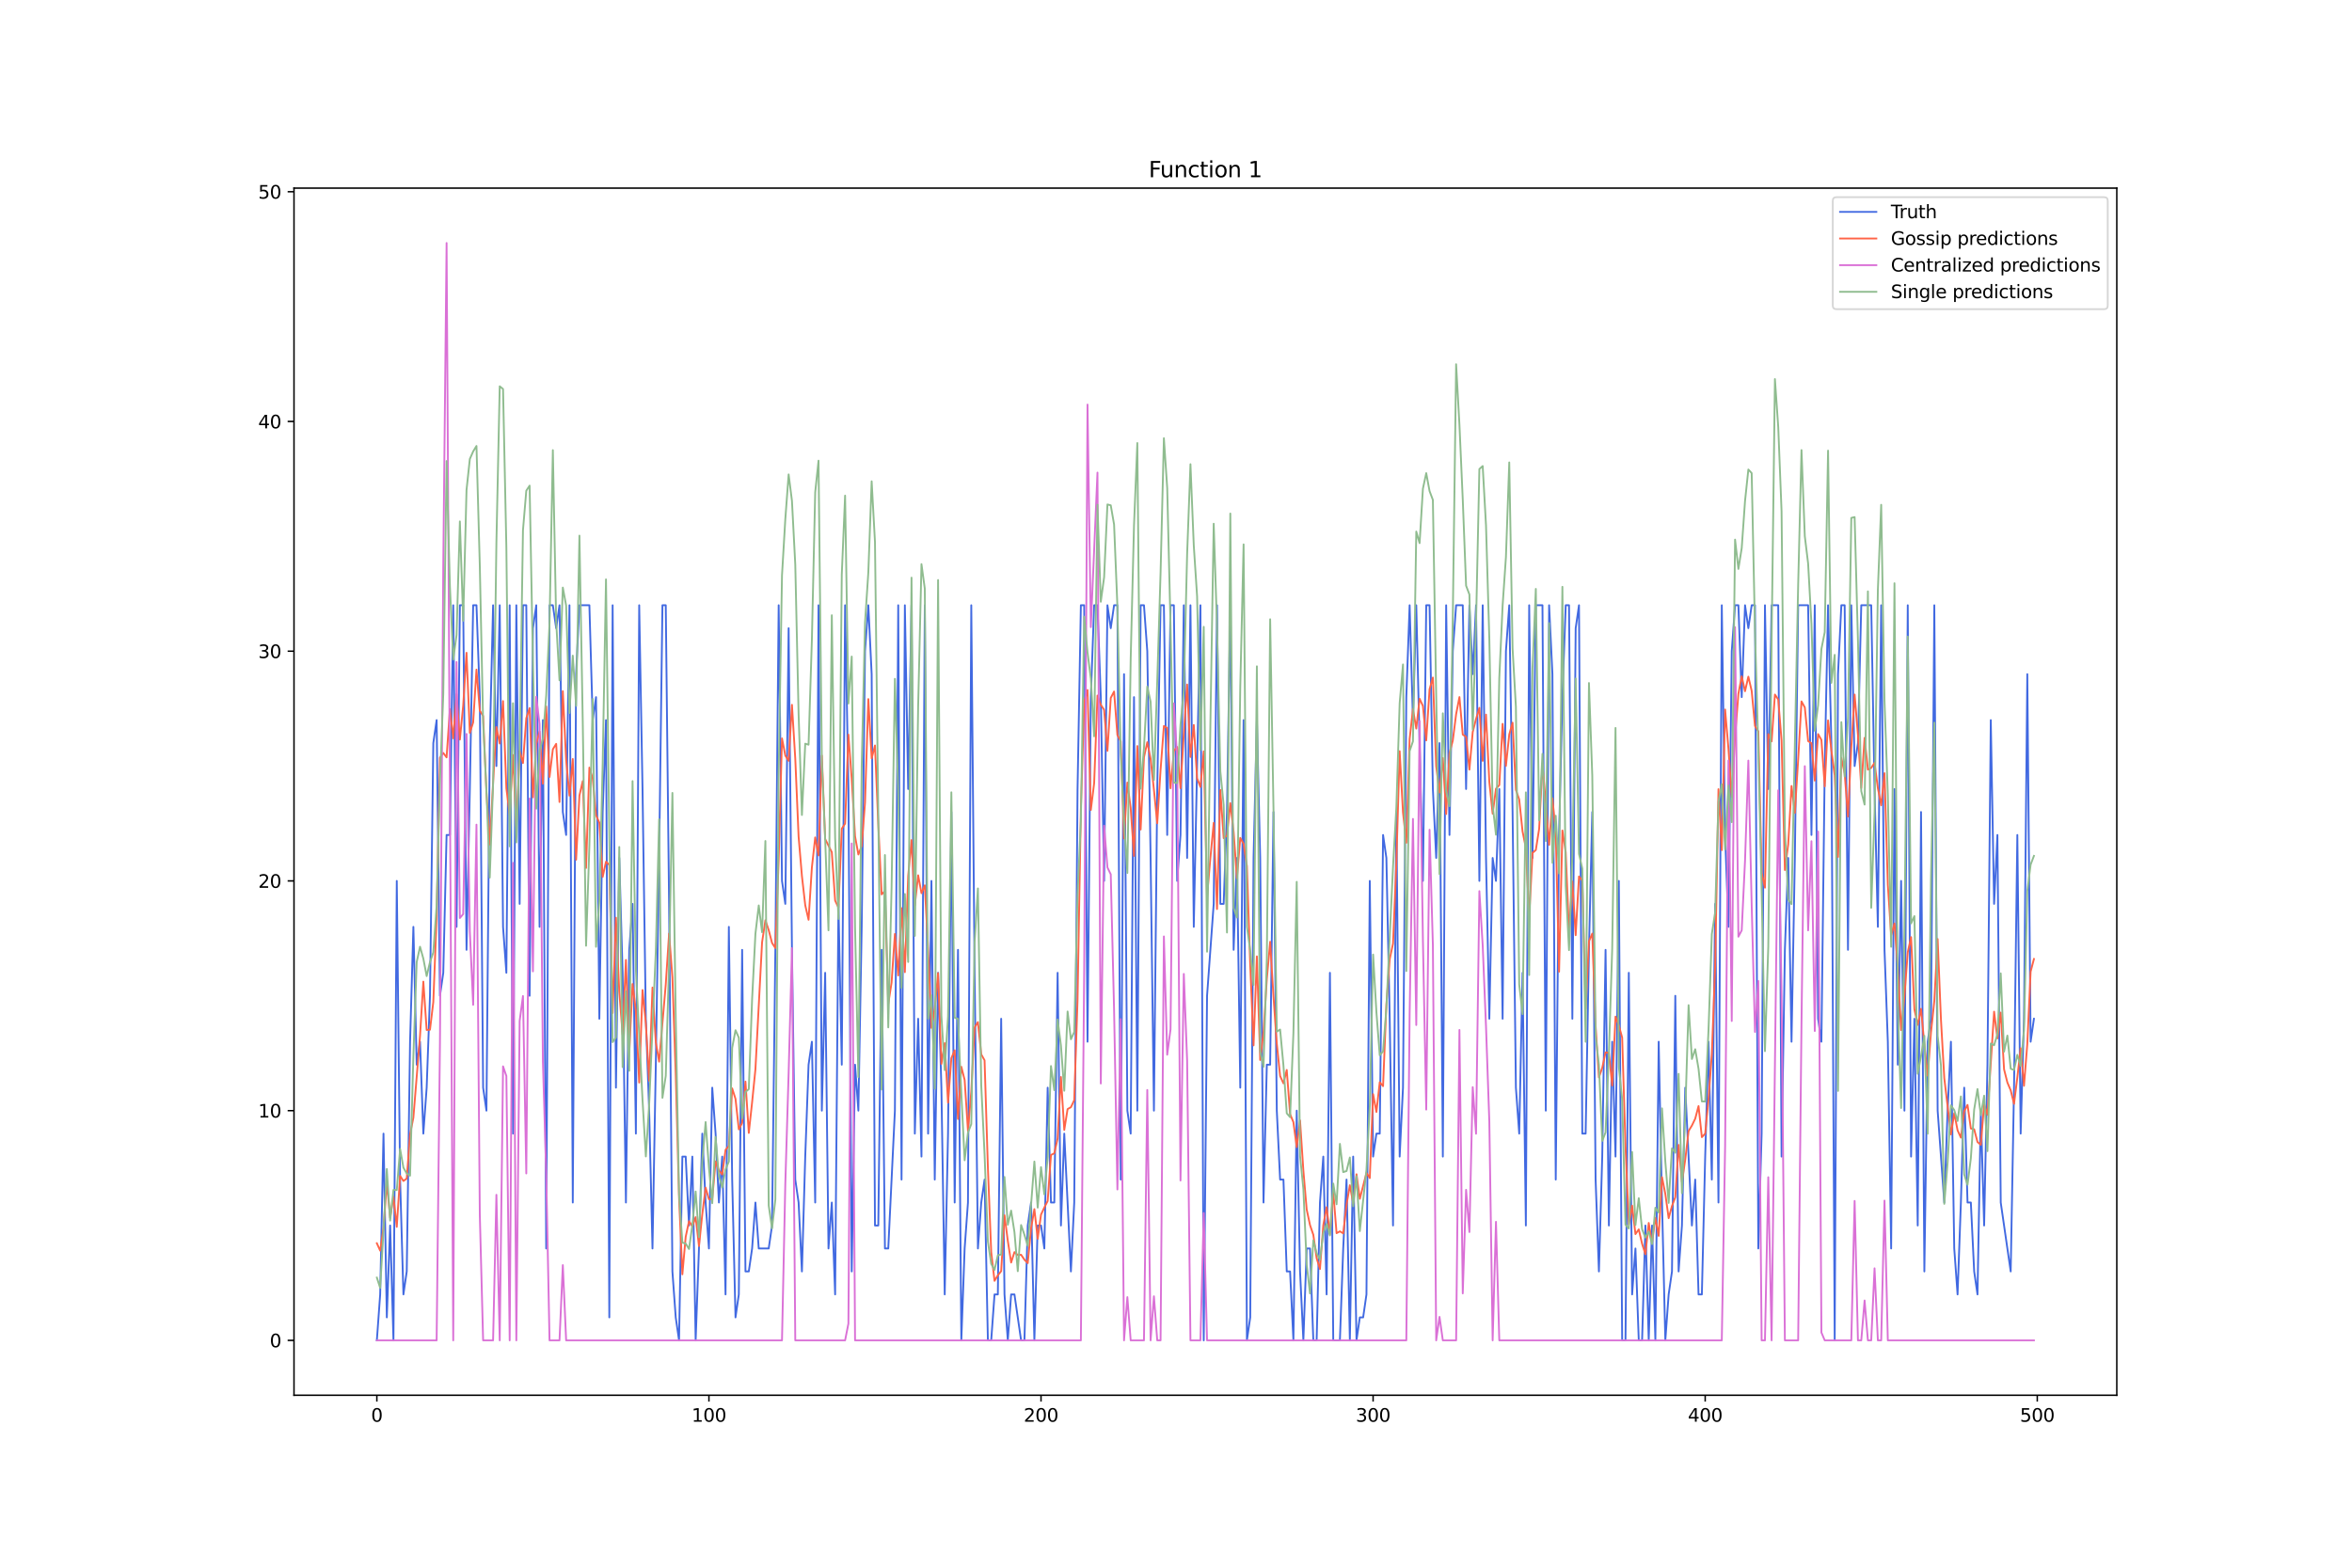<?xml version="1.0" encoding="utf-8" standalone="no"?>
<!DOCTYPE svg PUBLIC "-//W3C//DTD SVG 1.1//EN"
  "http://www.w3.org/Graphics/SVG/1.1/DTD/svg11.dtd">
<svg xmlns:xlink="http://www.w3.org/1999/xlink" width="1296pt" height="864pt" viewBox="0 0 1296 864" xmlns="http://www.w3.org/2000/svg" version="1.1">
 <defs>
  <style type="text/css">*{stroke-linejoin: round; stroke-linecap: butt}</style>
 </defs>
 <g id="figure_1">
  <g id="patch_1">
   <path d="M 0 864 
L 1296 864 
L 1296 0 
L 0 0 
z
" style="fill: #ffffff"/>
  </g>
  <g id="axes_1">
   <g id="patch_2">
    <path d="M 162 768.96 
L 1166.4 768.96 
L 1166.4 103.68 
L 162 103.68 
z
" style="fill: #ffffff"/>
   </g>
   <g id="matplotlib.axis_1">
    <g id="xtick_1">
     <g id="line2d_1">
      <defs>
       <path id="m8d6c81533f" d="M 0 0 
L 0 3.5 
" style="stroke: #000000; stroke-width: 0.8"/>
      </defs>
      <g>
       <use xlink:href="#m8d6c81533f" x="207.655" y="768.96" style="stroke: #000000; stroke-width: 0.8"/>
      </g>
     </g>
     <g id="text_1">
      <!-- 0 -->
      <g transform="translate(204.473 783.558) scale(0.1 -0.1)">
       <defs>
        <path id="DejaVuSans-30" d="M 2034 4250 
Q 1547 4250 1301 3770 
Q 1056 3291 1056 2328 
Q 1056 1369 1301 889 
Q 1547 409 2034 409 
Q 2525 409 2770 889 
Q 3016 1369 3016 2328 
Q 3016 3291 2770 3770 
Q 2525 4250 2034 4250 
z
M 2034 4750 
Q 2819 4750 3233 4129 
Q 3647 3509 3647 2328 
Q 3647 1150 3233 529 
Q 2819 -91 2034 -91 
Q 1250 -91 836 529 
Q 422 1150 422 2328 
Q 422 3509 836 4129 
Q 1250 4750 2034 4750 
z
" transform="scale(0.016)"/>
       </defs>
       <use xlink:href="#DejaVuSans-30"/>
      </g>
     </g>
    </g>
    <g id="xtick_2">
     <g id="line2d_2">
      <g>
       <use xlink:href="#m8d6c81533f" x="390.639" y="768.96" style="stroke: #000000; stroke-width: 0.8"/>
      </g>
     </g>
     <g id="text_2">
      <!-- 100 -->
      <g transform="translate(381.095 783.558) scale(0.1 -0.1)">
       <defs>
        <path id="DejaVuSans-31" d="M 794 531 
L 1825 531 
L 1825 4091 
L 703 3866 
L 703 4441 
L 1819 4666 
L 2450 4666 
L 2450 531 
L 3481 531 
L 3481 0 
L 794 0 
L 794 531 
z
" transform="scale(0.016)"/>
       </defs>
       <use xlink:href="#DejaVuSans-31"/>
       <use xlink:href="#DejaVuSans-30" x="63.623"/>
       <use xlink:href="#DejaVuSans-30" x="127.246"/>
      </g>
     </g>
    </g>
    <g id="xtick_3">
     <g id="line2d_3">
      <g>
       <use xlink:href="#m8d6c81533f" x="573.623" y="768.96" style="stroke: #000000; stroke-width: 0.8"/>
      </g>
     </g>
     <g id="text_3">
      <!-- 200 -->
      <g transform="translate(564.079 783.558) scale(0.1 -0.1)">
       <defs>
        <path id="DejaVuSans-32" d="M 1228 531 
L 3431 531 
L 3431 0 
L 469 0 
L 469 531 
Q 828 903 1448 1529 
Q 2069 2156 2228 2338 
Q 2531 2678 2651 2914 
Q 2772 3150 2772 3378 
Q 2772 3750 2511 3984 
Q 2250 4219 1831 4219 
Q 1534 4219 1204 4116 
Q 875 4013 500 3803 
L 500 4441 
Q 881 4594 1212 4672 
Q 1544 4750 1819 4750 
Q 2544 4750 2975 4387 
Q 3406 4025 3406 3419 
Q 3406 3131 3298 2873 
Q 3191 2616 2906 2266 
Q 2828 2175 2409 1742 
Q 1991 1309 1228 531 
z
" transform="scale(0.016)"/>
       </defs>
       <use xlink:href="#DejaVuSans-32"/>
       <use xlink:href="#DejaVuSans-30" x="63.623"/>
       <use xlink:href="#DejaVuSans-30" x="127.246"/>
      </g>
     </g>
    </g>
    <g id="xtick_4">
     <g id="line2d_4">
      <g>
       <use xlink:href="#m8d6c81533f" x="756.607" y="768.96" style="stroke: #000000; stroke-width: 0.8"/>
      </g>
     </g>
     <g id="text_4">
      <!-- 300 -->
      <g transform="translate(747.063 783.558) scale(0.1 -0.1)">
       <defs>
        <path id="DejaVuSans-33" d="M 2597 2516 
Q 3050 2419 3304 2112 
Q 3559 1806 3559 1356 
Q 3559 666 3084 287 
Q 2609 -91 1734 -91 
Q 1441 -91 1130 -33 
Q 819 25 488 141 
L 488 750 
Q 750 597 1062 519 
Q 1375 441 1716 441 
Q 2309 441 2620 675 
Q 2931 909 2931 1356 
Q 2931 1769 2642 2001 
Q 2353 2234 1838 2234 
L 1294 2234 
L 1294 2753 
L 1863 2753 
Q 2328 2753 2575 2939 
Q 2822 3125 2822 3475 
Q 2822 3834 2567 4026 
Q 2313 4219 1838 4219 
Q 1578 4219 1281 4162 
Q 984 4106 628 3988 
L 628 4550 
Q 988 4650 1302 4700 
Q 1616 4750 1894 4750 
Q 2613 4750 3031 4423 
Q 3450 4097 3450 3541 
Q 3450 3153 3228 2886 
Q 3006 2619 2597 2516 
z
" transform="scale(0.016)"/>
       </defs>
       <use xlink:href="#DejaVuSans-33"/>
       <use xlink:href="#DejaVuSans-30" x="63.623"/>
       <use xlink:href="#DejaVuSans-30" x="127.246"/>
      </g>
     </g>
    </g>
    <g id="xtick_5">
     <g id="line2d_5">
      <g>
       <use xlink:href="#m8d6c81533f" x="939.591" y="768.96" style="stroke: #000000; stroke-width: 0.8"/>
      </g>
     </g>
     <g id="text_5">
      <!-- 400 -->
      <g transform="translate(930.047 783.558) scale(0.1 -0.1)">
       <defs>
        <path id="DejaVuSans-34" d="M 2419 4116 
L 825 1625 
L 2419 1625 
L 2419 4116 
z
M 2253 4666 
L 3047 4666 
L 3047 1625 
L 3713 1625 
L 3713 1100 
L 3047 1100 
L 3047 0 
L 2419 0 
L 2419 1100 
L 313 1100 
L 313 1709 
L 2253 4666 
z
" transform="scale(0.016)"/>
       </defs>
       <use xlink:href="#DejaVuSans-34"/>
       <use xlink:href="#DejaVuSans-30" x="63.623"/>
       <use xlink:href="#DejaVuSans-30" x="127.246"/>
      </g>
     </g>
    </g>
    <g id="xtick_6">
     <g id="line2d_6">
      <g>
       <use xlink:href="#m8d6c81533f" x="1122.575" y="768.96" style="stroke: #000000; stroke-width: 0.8"/>
      </g>
     </g>
     <g id="text_6">
      <!-- 500 -->
      <g transform="translate(1113.032 783.558) scale(0.1 -0.1)">
       <defs>
        <path id="DejaVuSans-35" d="M 691 4666 
L 3169 4666 
L 3169 4134 
L 1269 4134 
L 1269 2991 
Q 1406 3038 1543 3061 
Q 1681 3084 1819 3084 
Q 2600 3084 3056 2656 
Q 3513 2228 3513 1497 
Q 3513 744 3044 326 
Q 2575 -91 1722 -91 
Q 1428 -91 1123 -41 
Q 819 9 494 109 
L 494 744 
Q 775 591 1075 516 
Q 1375 441 1709 441 
Q 2250 441 2565 725 
Q 2881 1009 2881 1497 
Q 2881 1984 2565 2268 
Q 2250 2553 1709 2553 
Q 1456 2553 1204 2497 
Q 953 2441 691 2322 
L 691 4666 
z
" transform="scale(0.016)"/>
       </defs>
       <use xlink:href="#DejaVuSans-35"/>
       <use xlink:href="#DejaVuSans-30" x="63.623"/>
       <use xlink:href="#DejaVuSans-30" x="127.246"/>
      </g>
     </g>
    </g>
   </g>
   <g id="matplotlib.axis_2">
    <g id="ytick_1">
     <g id="line2d_7">
      <defs>
       <path id="m035b51c3d6" d="M 0 0 
L -3.5 0 
" style="stroke: #000000; stroke-width: 0.8"/>
      </defs>
      <g>
       <use xlink:href="#m035b51c3d6" x="162" y="738.72" style="stroke: #000000; stroke-width: 0.8"/>
      </g>
     </g>
     <g id="text_7">
      <!-- 0 -->
      <g transform="translate(148.637 742.519) scale(0.1 -0.1)">
       <use xlink:href="#DejaVuSans-30"/>
      </g>
     </g>
    </g>
    <g id="ytick_2">
     <g id="line2d_8">
      <g>
       <use xlink:href="#m035b51c3d6" x="162" y="612.109" style="stroke: #000000; stroke-width: 0.8"/>
      </g>
     </g>
     <g id="text_8">
      <!-- 10 -->
      <g transform="translate(142.275 615.908) scale(0.1 -0.1)">
       <use xlink:href="#DejaVuSans-31"/>
       <use xlink:href="#DejaVuSans-30" x="63.623"/>
      </g>
     </g>
    </g>
    <g id="ytick_3">
     <g id="line2d_9">
      <g>
       <use xlink:href="#m035b51c3d6" x="162" y="485.498" style="stroke: #000000; stroke-width: 0.8"/>
      </g>
     </g>
     <g id="text_9">
      <!-- 20 -->
      <g transform="translate(142.275 489.297) scale(0.1 -0.1)">
       <use xlink:href="#DejaVuSans-32"/>
       <use xlink:href="#DejaVuSans-30" x="63.623"/>
      </g>
     </g>
    </g>
    <g id="ytick_4">
     <g id="line2d_10">
      <g>
       <use xlink:href="#m035b51c3d6" x="162" y="358.887" style="stroke: #000000; stroke-width: 0.8"/>
      </g>
     </g>
     <g id="text_10">
      <!-- 30 -->
      <g transform="translate(142.275 362.686) scale(0.1 -0.1)">
       <use xlink:href="#DejaVuSans-33"/>
       <use xlink:href="#DejaVuSans-30" x="63.623"/>
      </g>
     </g>
    </g>
    <g id="ytick_5">
     <g id="line2d_11">
      <g>
       <use xlink:href="#m035b51c3d6" x="162" y="232.276" style="stroke: #000000; stroke-width: 0.8"/>
      </g>
     </g>
     <g id="text_11">
      <!-- 40 -->
      <g transform="translate(142.275 236.075) scale(0.1 -0.1)">
       <use xlink:href="#DejaVuSans-34"/>
       <use xlink:href="#DejaVuSans-30" x="63.623"/>
      </g>
     </g>
    </g>
    <g id="ytick_6">
     <g id="line2d_12">
      <g>
       <use xlink:href="#m035b51c3d6" x="162" y="105.665" style="stroke: #000000; stroke-width: 0.8"/>
      </g>
     </g>
     <g id="text_12">
      <!-- 50 -->
      <g transform="translate(142.275 109.464) scale(0.1 -0.1)">
       <use xlink:href="#DejaVuSans-35"/>
       <use xlink:href="#DejaVuSans-30" x="63.623"/>
      </g>
     </g>
    </g>
   </g>
   <g id="line2d_13">
    <path d="M 207.655 738.72 
L 209.484 713.398 
L 211.314 624.77 
L 213.144 726.059 
L 214.974 675.415 
L 216.804 738.72 
L 218.634 485.498 
L 220.463 650.092 
L 222.293 713.398 
L 224.123 700.737 
L 225.953 574.126 
L 227.783 510.82 
L 229.613 586.787 
L 231.442 574.126 
L 233.272 624.77 
L 235.102 599.448 
L 236.932 548.804 
L 238.762 409.531 
L 240.592 396.87 
L 242.422 548.804 
L 244.251 536.142 
L 246.081 460.176 
L 247.911 460.176 
L 249.741 333.565 
L 251.571 510.82 
L 253.401 333.565 
L 255.23 333.565 
L 257.06 523.481 
L 258.89 434.854 
L 260.72 333.565 
L 262.55 333.565 
L 264.38 384.209 
L 266.209 599.448 
L 268.039 612.109 
L 269.869 409.531 
L 271.699 333.565 
L 273.529 422.193 
L 275.359 333.565 
L 277.189 510.82 
L 279.018 536.142 
L 280.848 333.565 
L 282.678 624.77 
L 284.508 333.565 
L 286.338 498.159 
L 288.168 333.565 
L 289.997 333.565 
L 291.827 548.804 
L 293.657 346.226 
L 295.487 333.565 
L 297.317 510.82 
L 299.147 396.87 
L 300.976 688.076 
L 302.806 333.565 
L 304.636 333.565 
L 306.466 346.226 
L 308.296 333.565 
L 310.126 447.515 
L 311.956 460.176 
L 313.785 333.565 
L 315.615 662.753 
L 317.445 371.548 
L 319.275 333.565 
L 324.764 333.565 
L 326.594 396.87 
L 328.424 384.209 
L 330.254 561.465 
L 332.084 447.515 
L 333.914 396.87 
L 335.743 726.059 
L 337.573 333.565 
L 339.403 599.448 
L 341.233 472.837 
L 343.063 536.142 
L 344.893 662.753 
L 346.723 523.481 
L 348.552 498.159 
L 350.382 624.77 
L 352.212 333.565 
L 354.042 434.854 
L 355.872 561.465 
L 357.702 612.109 
L 359.531 688.076 
L 361.361 586.787 
L 363.191 472.837 
L 365.021 333.565 
L 366.851 333.565 
L 368.681 498.159 
L 370.51 700.737 
L 372.34 726.059 
L 374.17 738.72 
L 376 637.431 
L 377.83 637.431 
L 379.66 675.415 
L 381.489 637.431 
L 383.319 738.72 
L 385.149 688.076 
L 386.979 624.77 
L 388.809 662.753 
L 390.639 688.076 
L 392.469 599.448 
L 394.298 624.77 
L 396.128 662.753 
L 397.958 637.431 
L 399.788 713.398 
L 401.618 510.82 
L 403.448 650.092 
L 405.277 726.059 
L 407.107 713.398 
L 408.937 523.481 
L 410.767 700.737 
L 412.597 700.737 
L 414.427 688.076 
L 416.256 662.753 
L 418.086 688.076 
L 423.576 688.076 
L 425.406 675.415 
L 427.236 523.481 
L 429.065 333.565 
L 430.895 485.498 
L 432.725 498.159 
L 434.555 346.226 
L 436.385 523.481 
L 438.215 650.092 
L 440.044 662.753 
L 441.874 700.737 
L 443.704 637.431 
L 445.534 586.787 
L 447.364 574.126 
L 449.194 662.753 
L 451.023 333.565 
L 452.853 612.109 
L 454.683 536.142 
L 456.513 688.076 
L 458.343 662.753 
L 460.173 713.398 
L 462.003 498.159 
L 463.832 586.787 
L 465.662 333.565 
L 467.492 434.854 
L 469.322 700.737 
L 471.152 586.787 
L 472.982 612.109 
L 474.811 510.82 
L 476.641 358.887 
L 478.471 333.565 
L 480.301 371.548 
L 482.131 675.415 
L 483.961 675.415 
L 485.79 523.481 
L 487.62 688.076 
L 489.45 688.076 
L 493.11 612.109 
L 494.94 333.565 
L 496.77 650.092 
L 498.599 333.565 
L 500.429 434.854 
L 502.259 333.565 
L 504.089 624.77 
L 505.919 561.465 
L 507.749 637.431 
L 509.578 333.565 
L 511.408 624.77 
L 513.238 485.498 
L 515.068 650.092 
L 516.898 536.142 
L 518.728 599.448 
L 520.557 713.398 
L 522.387 624.77 
L 524.217 447.515 
L 526.047 662.753 
L 527.877 523.481 
L 529.707 738.72 
L 531.536 688.076 
L 533.366 662.753 
L 535.196 333.565 
L 537.026 536.142 
L 538.856 688.076 
L 540.686 662.753 
L 542.516 650.092 
L 544.345 738.72 
L 546.175 738.72 
L 548.005 713.398 
L 549.835 713.398 
L 551.665 561.465 
L 553.495 713.398 
L 555.324 738.72 
L 557.154 713.398 
L 558.984 713.398 
L 562.644 738.72 
L 564.474 738.72 
L 566.303 675.415 
L 568.133 662.753 
L 569.963 738.72 
L 571.793 675.415 
L 573.623 675.415 
L 575.453 688.076 
L 577.283 599.448 
L 579.112 662.753 
L 580.942 662.753 
L 582.772 536.142 
L 584.602 675.415 
L 586.432 624.77 
L 590.091 700.737 
L 591.921 662.753 
L 593.751 434.854 
L 595.581 333.565 
L 597.411 333.565 
L 599.241 574.126 
L 601.07 384.209 
L 602.9 333.565 
L 604.73 333.565 
L 606.56 384.209 
L 608.39 485.498 
L 610.22 333.565 
L 612.05 346.226 
L 613.879 333.565 
L 615.709 333.565 
L 617.539 650.092 
L 619.369 371.548 
L 621.199 612.109 
L 623.029 624.77 
L 624.858 384.209 
L 626.688 612.109 
L 628.518 333.565 
L 630.348 333.565 
L 632.178 358.887 
L 634.008 472.837 
L 635.837 612.109 
L 637.667 434.854 
L 639.497 333.565 
L 641.327 333.565 
L 643.157 460.176 
L 644.987 333.565 
L 646.817 333.565 
L 648.646 485.498 
L 650.476 460.176 
L 652.306 333.565 
L 654.136 472.837 
L 655.966 333.565 
L 657.796 510.82 
L 661.455 333.565 
L 663.285 738.72 
L 665.115 548.804 
L 668.775 498.159 
L 670.604 333.565 
L 672.434 498.159 
L 674.264 498.159 
L 676.094 447.515 
L 677.924 333.565 
L 679.754 523.481 
L 681.583 472.837 
L 683.413 599.448 
L 685.243 396.87 
L 687.073 738.72 
L 688.903 726.059 
L 690.733 472.837 
L 692.563 396.87 
L 694.392 472.837 
L 696.222 662.753 
L 698.052 586.787 
L 699.882 586.787 
L 701.712 447.515 
L 703.542 612.109 
L 705.371 650.092 
L 707.201 650.092 
L 709.031 700.737 
L 710.861 700.737 
L 712.691 738.72 
L 714.521 612.109 
L 716.35 700.737 
L 718.18 738.72 
L 720.01 688.076 
L 721.84 688.076 
L 723.67 738.72 
L 725.5 738.72 
L 727.33 662.753 
L 729.159 637.431 
L 730.989 713.398 
L 732.819 536.142 
L 734.649 738.72 
L 738.309 738.72 
L 740.138 688.076 
L 741.968 650.092 
L 743.798 738.72 
L 745.628 637.431 
L 747.458 738.72 
L 749.288 726.059 
L 751.117 726.059 
L 752.947 713.398 
L 754.777 485.498 
L 756.607 637.431 
L 758.437 624.77 
L 760.267 624.77 
L 762.097 460.176 
L 763.926 472.837 
L 765.756 561.465 
L 767.586 675.415 
L 769.416 447.515 
L 771.246 637.431 
L 773.076 599.448 
L 774.905 384.209 
L 776.735 333.565 
L 778.565 396.87 
L 780.395 333.565 
L 784.055 485.498 
L 785.884 333.565 
L 787.714 333.565 
L 789.544 434.854 
L 791.374 472.837 
L 793.204 409.531 
L 795.034 637.431 
L 796.864 333.565 
L 798.693 460.176 
L 800.523 358.887 
L 802.353 333.565 
L 806.013 333.565 
L 807.843 434.854 
L 809.672 333.565 
L 811.502 371.548 
L 813.332 333.565 
L 815.162 485.498 
L 816.992 333.565 
L 818.822 472.837 
L 820.651 561.465 
L 822.481 472.837 
L 824.311 485.498 
L 826.141 434.854 
L 827.971 561.465 
L 829.801 358.887 
L 831.63 333.565 
L 833.46 447.515 
L 835.29 599.448 
L 837.12 624.77 
L 838.95 536.142 
L 840.78 675.415 
L 842.61 333.565 
L 844.439 472.837 
L 846.269 333.565 
L 849.929 333.565 
L 851.759 612.109 
L 853.589 333.565 
L 855.418 371.548 
L 857.248 650.092 
L 859.078 460.176 
L 860.908 384.209 
L 862.738 333.565 
L 864.568 333.565 
L 866.397 561.465 
L 868.227 346.226 
L 870.057 333.565 
L 871.887 624.77 
L 873.717 624.77 
L 875.547 523.481 
L 877.377 447.515 
L 879.206 650.092 
L 881.036 700.737 
L 882.866 637.431 
L 884.696 523.481 
L 886.526 675.415 
L 888.356 574.126 
L 890.185 637.431 
L 892.015 485.498 
L 893.845 738.72 
L 895.675 738.72 
L 897.505 536.142 
L 899.335 713.398 
L 901.164 688.076 
L 902.994 738.72 
L 904.824 738.72 
L 906.654 675.415 
L 908.484 738.72 
L 910.314 675.415 
L 912.144 738.72 
L 913.973 574.126 
L 915.803 662.753 
L 917.633 738.72 
L 919.463 713.398 
L 921.293 700.737 
L 923.123 548.804 
L 924.952 700.737 
L 926.782 675.415 
L 928.612 599.448 
L 932.272 675.415 
L 934.102 650.092 
L 935.931 713.398 
L 937.761 713.398 
L 939.591 637.431 
L 941.421 574.126 
L 943.251 650.092 
L 945.081 498.159 
L 946.911 662.753 
L 948.74 333.565 
L 950.57 460.176 
L 952.4 510.82 
L 954.23 358.887 
L 956.06 333.565 
L 957.89 333.565 
L 959.719 384.209 
L 961.549 333.565 
L 963.379 346.226 
L 965.209 333.565 
L 967.039 333.565 
L 968.869 688.076 
L 970.698 624.77 
L 972.528 333.565 
L 974.358 434.854 
L 976.188 333.565 
L 979.848 333.565 
L 981.678 637.431 
L 983.507 523.481 
L 985.337 472.837 
L 987.167 574.126 
L 988.997 472.837 
L 990.827 333.565 
L 996.316 333.565 
L 998.146 460.176 
L 999.976 333.565 
L 1001.806 561.465 
L 1003.636 574.126 
L 1005.465 422.193 
L 1007.295 333.565 
L 1009.125 409.531 
L 1010.955 738.72 
L 1012.785 371.548 
L 1014.615 333.565 
L 1016.444 333.565 
L 1018.274 523.481 
L 1020.104 333.565 
L 1021.934 422.193 
L 1023.764 409.531 
L 1025.594 333.565 
L 1031.083 333.565 
L 1032.913 434.854 
L 1034.743 510.82 
L 1036.573 333.565 
L 1038.403 523.481 
L 1040.232 574.126 
L 1042.062 688.076 
L 1043.892 434.854 
L 1045.722 586.787 
L 1047.552 485.498 
L 1049.382 612.109 
L 1051.211 333.565 
L 1053.041 637.431 
L 1054.871 561.465 
L 1056.701 675.415 
L 1058.531 447.515 
L 1060.361 700.737 
L 1062.191 574.126 
L 1064.02 561.465 
L 1065.85 333.565 
L 1067.68 612.109 
L 1071.34 662.753 
L 1073.17 612.109 
L 1074.999 574.126 
L 1076.829 688.076 
L 1078.659 713.398 
L 1080.489 662.753 
L 1082.319 599.448 
L 1084.149 662.753 
L 1085.978 662.753 
L 1087.808 700.737 
L 1089.638 713.398 
L 1091.468 612.109 
L 1093.298 675.415 
L 1095.128 586.787 
L 1096.958 396.87 
L 1098.787 498.159 
L 1100.617 460.176 
L 1102.447 662.753 
L 1107.937 700.737 
L 1109.766 599.448 
L 1111.596 460.176 
L 1113.426 624.77 
L 1115.256 561.465 
L 1117.086 371.548 
L 1118.916 574.126 
L 1120.745 561.465 
L 1120.745 561.465 
" clip-path="url(#p2aecdaf73f)" style="fill: none; stroke: #4169e1; stroke-linecap: square"/>
   </g>
   <g id="line2d_14">
    <path d="M 207.655 685.186 
L 209.484 689.278 
L 211.314 676.922 
L 213.144 651.894 
L 214.974 671.111 
L 216.804 659.546 
L 218.634 676.165 
L 220.463 648.083 
L 222.293 650.875 
L 224.123 649.52 
L 225.953 625.184 
L 227.783 615.956 
L 231.442 570.848 
L 233.272 540.991 
L 235.102 567.646 
L 236.932 567.497 
L 238.762 552.256 
L 240.592 505.312 
L 242.422 417.587 
L 244.251 414.963 
L 246.081 417.42 
L 247.911 390.809 
L 249.741 406.902 
L 251.571 382.544 
L 253.401 407.593 
L 255.23 388.817 
L 257.06 359.769 
L 258.89 403.925 
L 260.72 398.129 
L 262.55 369.022 
L 264.38 391.657 
L 266.209 394.563 
L 268.039 436.743 
L 269.869 465.474 
L 271.699 431.568 
L 273.529 400.703 
L 275.359 409.78 
L 277.189 386.385 
L 279.018 434.464 
L 280.848 449.059 
L 282.678 416.124 
L 284.508 455.481 
L 286.338 413.893 
L 288.168 420.55 
L 289.997 395.825 
L 291.827 390.227 
L 293.657 439.43 
L 295.487 410.006 
L 297.317 403.153 
L 299.147 431.934 
L 300.976 389.349 
L 302.806 428.2 
L 304.636 412.938 
L 306.466 409.952 
L 308.296 442.015 
L 310.126 380.939 
L 311.956 418.844 
L 313.785 438.504 
L 315.615 418.3 
L 317.445 473.814 
L 319.275 438.458 
L 321.105 430.48 
L 322.935 478.368 
L 324.764 423.039 
L 326.594 428.998 
L 328.424 449.304 
L 330.254 453.41 
L 332.084 483.286 
L 333.914 474.909 
L 335.743 476.705 
L 337.573 558.303 
L 339.403 505.778 
L 341.233 546.513 
L 343.063 570.206 
L 344.893 529.056 
L 346.723 580.042 
L 348.552 542.304 
L 350.382 556.997 
L 352.212 596.642 
L 354.042 545.625 
L 355.872 564.083 
L 357.702 595.637 
L 359.531 544.25 
L 361.361 574.418 
L 363.191 585.112 
L 366.851 542.575 
L 368.681 514.529 
L 370.51 538.681 
L 372.34 591.752 
L 374.17 659.935 
L 376 702.313 
L 377.83 681.65 
L 379.66 673.027 
L 381.489 675.894 
L 383.319 670.803 
L 385.149 686.75 
L 386.979 669.152 
L 388.809 654.559 
L 390.639 660.931 
L 392.469 660.692 
L 394.298 640.042 
L 396.128 644.988 
L 397.958 647.32 
L 399.788 633.71 
L 401.618 631.621 
L 403.448 599.84 
L 405.277 605.634 
L 407.107 622.433 
L 408.937 618.93 
L 410.767 596.087 
L 412.597 624.403 
L 414.427 607.505 
L 416.256 589.289 
L 419.916 519.344 
L 421.746 507.159 
L 423.576 512.638 
L 425.406 519.677 
L 427.236 522.488 
L 429.065 474.023 
L 430.895 406.949 
L 432.725 416.41 
L 434.555 419.332 
L 436.385 388.442 
L 438.215 418.167 
L 440.044 461.081 
L 441.874 482.776 
L 443.704 498.895 
L 445.534 506.92 
L 447.364 478.082 
L 449.194 461.523 
L 451.023 471.449 
L 452.853 416.408 
L 454.683 462.424 
L 458.343 469.675 
L 460.173 496.332 
L 462.003 500.204 
L 463.832 456.709 
L 465.662 453.927 
L 467.492 404.879 
L 469.322 429.177 
L 471.152 460.9 
L 472.982 470.936 
L 474.811 466.263 
L 476.641 442.41 
L 478.471 385.284 
L 480.301 417.98 
L 482.131 410.853 
L 483.961 454.578 
L 485.79 492.939 
L 487.62 491.088 
L 489.45 553.268 
L 491.28 541.519 
L 493.11 514.729 
L 494.94 537.619 
L 496.77 500.504 
L 498.599 535.788 
L 500.429 482.751 
L 502.259 462.993 
L 504.089 498.933 
L 505.919 482.404 
L 507.749 492.269 
L 509.578 487.926 
L 511.408 523.011 
L 513.238 566.516 
L 515.068 555.833 
L 516.898 536.343 
L 518.728 586.34 
L 520.557 574.891 
L 522.387 607.72 
L 524.217 583.202 
L 526.047 578.857 
L 527.877 616.724 
L 529.707 587.913 
L 531.536 595.17 
L 533.366 623.289 
L 535.196 601.557 
L 537.026 566.284 
L 538.856 563.306 
L 540.686 581.078 
L 542.516 584.362 
L 544.345 643.381 
L 546.175 690.011 
L 548.005 705.913 
L 549.835 702.869 
L 551.665 700.555 
L 553.495 669.79 
L 555.324 683.879 
L 557.154 695.817 
L 558.984 690.078 
L 560.814 691.698 
L 562.644 691.532 
L 564.474 694.246 
L 566.303 696.141 
L 568.133 677.024 
L 569.963 666.379 
L 571.793 682.73 
L 573.623 669.381 
L 575.453 665.498 
L 577.283 661.919 
L 579.112 636.539 
L 580.942 635.636 
L 582.772 627.446 
L 584.602 593.558 
L 586.432 622.755 
L 588.262 611.249 
L 590.091 610.22 
L 591.921 606.342 
L 593.751 551.069 
L 595.581 446.415 
L 597.411 386.928 
L 599.241 380.288 
L 601.07 446.418 
L 602.9 431.622 
L 604.73 383.326 
L 606.56 388.446 
L 608.39 391.183 
L 610.22 413.819 
L 612.05 384.627 
L 613.879 381.118 
L 615.709 405.113 
L 617.539 408.527 
L 619.369 462.109 
L 621.199 431.304 
L 623.029 445.366 
L 624.858 471.718 
L 626.688 411.156 
L 628.518 457.19 
L 630.348 417.37 
L 632.178 409.049 
L 634.008 418.223 
L 635.837 435.278 
L 637.667 453.714 
L 639.497 424.315 
L 641.327 400.095 
L 643.157 401.201 
L 644.987 434.436 
L 646.817 413.847 
L 648.646 411.683 
L 650.476 434.43 
L 652.306 404.232 
L 654.136 377.25 
L 655.966 417.207 
L 657.796 399.549 
L 659.625 428.946 
L 661.455 433.712 
L 663.285 414.091 
L 665.115 494.215 
L 666.945 472.831 
L 668.775 453.494 
L 670.604 501.004 
L 672.434 435.379 
L 674.264 461.922 
L 676.094 460.491 
L 677.924 442.637 
L 679.754 458.522 
L 681.583 484.032 
L 683.413 461.785 
L 685.243 465.028 
L 687.073 477.305 
L 688.903 531.783 
L 690.733 576.154 
L 692.563 527.097 
L 694.392 584.209 
L 696.222 568.734 
L 698.052 539.532 
L 699.882 519.036 
L 701.712 549.195 
L 703.542 575.211 
L 705.371 593.023 
L 707.201 597.068 
L 709.031 589.674 
L 710.861 614.012 
L 712.691 618.456 
L 714.521 632.222 
L 716.35 617.515 
L 718.18 645.074 
L 720.01 666.56 
L 721.84 675.16 
L 723.67 680.565 
L 725.5 693.485 
L 727.33 699.403 
L 729.159 675.226 
L 730.989 665.293 
L 732.819 680.298 
L 734.649 656.825 
L 736.479 679.647 
L 738.309 678.639 
L 740.138 679.741 
L 741.968 663.918 
L 743.798 653.205 
L 745.628 663.203 
L 747.458 647.162 
L 749.288 660.695 
L 752.947 646.428 
L 754.777 649.285 
L 756.607 603.022 
L 758.437 612.838 
L 760.267 596.428 
L 762.097 598.608 
L 763.926 553.696 
L 765.756 528.603 
L 767.586 520.032 
L 769.416 475.639 
L 771.246 413.986 
L 773.076 447.699 
L 774.905 464.487 
L 776.735 407.306 
L 778.565 390.817 
L 780.395 401.543 
L 782.225 385.095 
L 784.055 389.074 
L 785.884 408.063 
L 787.714 379.878 
L 789.544 373.409 
L 791.374 422.224 
L 793.204 436.829 
L 795.034 417.755 
L 796.864 448.637 
L 798.693 415.163 
L 800.523 408.115 
L 802.353 393.596 
L 804.183 384.172 
L 806.013 404.869 
L 807.843 406.045 
L 809.672 424.159 
L 811.502 403.4 
L 813.332 396.248 
L 815.162 390.109 
L 816.992 419.348 
L 818.822 393.835 
L 820.651 430.987 
L 822.481 448.457 
L 824.311 434.675 
L 826.141 432.687 
L 827.971 398.937 
L 829.801 422.119 
L 831.63 404.791 
L 833.46 398.284 
L 835.29 435.33 
L 837.12 440.646 
L 838.95 458.179 
L 840.78 467.327 
L 842.61 505.5 
L 844.439 470.064 
L 846.269 468.478 
L 848.099 456.796 
L 849.929 421.387 
L 851.759 442.404 
L 853.589 465.643 
L 855.418 439.998 
L 857.248 458.534 
L 859.078 535.529 
L 860.908 457.707 
L 862.738 469.613 
L 864.568 513.646 
L 866.397 485.816 
L 868.227 515.407 
L 870.057 483.041 
L 871.887 485.303 
L 873.717 555.869 
L 875.547 518.705 
L 877.377 514.523 
L 879.206 565.308 
L 881.036 593.797 
L 882.866 588.494 
L 884.696 580.013 
L 886.526 580.3 
L 888.356 598.267 
L 890.185 560.29 
L 892.015 565.145 
L 893.845 571.836 
L 895.675 631.701 
L 897.505 674.923 
L 899.335 664.464 
L 901.164 680.165 
L 902.994 677.542 
L 904.824 685.463 
L 906.654 691.244 
L 908.484 674.001 
L 910.314 685.021 
L 912.144 671.193 
L 913.973 681.126 
L 915.803 648.744 
L 917.633 658.039 
L 919.463 671.376 
L 921.293 664.669 
L 923.123 659.835 
L 924.952 630.996 
L 926.782 651.467 
L 928.612 639.02 
L 930.442 623.353 
L 932.272 620.327 
L 934.102 616.534 
L 935.931 609.586 
L 937.761 626.723 
L 939.591 624.752 
L 941.421 605.746 
L 943.251 581.223 
L 945.081 532.381 
L 946.911 434.927 
L 948.74 468.552 
L 950.57 391.037 
L 952.4 412.505 
L 954.23 439.21 
L 956.06 406.201 
L 957.89 382.386 
L 959.719 372.757 
L 961.549 380.95 
L 963.379 372.936 
L 965.209 380.76 
L 967.039 400.132 
L 968.869 403.054 
L 970.698 481.104 
L 972.528 489.22 
L 974.358 404.584 
L 976.188 408.622 
L 978.018 382.786 
L 979.848 385.512 
L 981.678 408.073 
L 983.507 479.499 
L 985.337 465.376 
L 987.167 433.187 
L 988.997 447.999 
L 990.827 418.683 
L 992.657 386.57 
L 994.486 389.879 
L 996.316 408.449 
L 998.146 409.613 
L 999.976 430.22 
L 1001.806 404.571 
L 1003.636 407.777 
L 1005.465 433.387 
L 1007.295 397.017 
L 1009.125 413.565 
L 1010.955 427.297 
L 1012.785 472.3 
L 1014.615 417.665 
L 1016.444 426.272 
L 1018.274 450.019 
L 1020.104 411.771 
L 1021.934 382.79 
L 1023.764 404.957 
L 1025.594 434.306 
L 1027.424 406.65 
L 1029.253 424.166 
L 1031.083 423.182 
L 1032.913 420.434 
L 1034.743 434.403 
L 1036.573 443.814 
L 1038.403 426.112 
L 1040.232 487.622 
L 1042.062 515.484 
L 1043.892 508.952 
L 1045.722 532.876 
L 1047.552 567.738 
L 1049.382 549.223 
L 1051.211 524.786 
L 1053.041 516.479 
L 1054.871 556.257 
L 1056.701 564.842 
L 1058.531 555.988 
L 1060.361 575.558 
L 1062.191 592.85 
L 1064.02 568.851 
L 1065.85 551.633 
L 1067.68 517.519 
L 1069.51 561.888 
L 1071.34 594.192 
L 1074.999 625.216 
L 1076.829 613.47 
L 1078.659 622.948 
L 1080.489 626.973 
L 1082.319 612.394 
L 1084.149 608.949 
L 1085.978 621.955 
L 1087.808 622.38 
L 1089.638 629.401 
L 1091.468 630.933 
L 1093.298 608.577 
L 1095.128 614.431 
L 1098.787 557.556 
L 1100.617 572.304 
L 1102.447 558.028 
L 1104.277 589.343 
L 1106.107 596.593 
L 1107.937 600.91 
L 1109.766 608.349 
L 1111.596 593.793 
L 1113.426 577.72 
L 1115.256 598.419 
L 1117.086 575.349 
L 1118.916 535.475 
L 1120.745 528.519 
L 1120.745 528.519 
" clip-path="url(#p2aecdaf73f)" style="fill: none; stroke: #ff6347; stroke-linecap: square"/>
   </g>
   <g id="line2d_15">
    <path d="M 207.655 738.72 
L 240.592 738.72 
L 242.422 574.314 
L 244.251 311.737 
L 246.081 133.92 
L 249.741 738.72 
L 251.571 364.843 
L 253.401 505.959 
L 255.23 503.768 
L 257.06 404.494 
L 258.89 513.329 
L 260.72 553.798 
L 262.55 454.483 
L 264.38 669.29 
L 266.209 738.72 
L 271.699 738.72 
L 273.529 658.494 
L 275.359 738.72 
L 277.189 587.71 
L 279.018 592.997 
L 280.848 738.72 
L 282.678 475.541 
L 284.508 738.72 
L 286.338 562.669 
L 288.168 548.933 
L 289.997 646.725 
L 291.827 440.091 
L 293.657 535.351 
L 295.487 383.991 
L 297.317 399.132 
L 299.147 585.06 
L 300.976 646.962 
L 302.806 738.72 
L 308.296 738.72 
L 310.126 697.235 
L 311.956 738.72 
L 430.895 738.72 
L 432.725 652.278 
L 434.555 591.449 
L 436.385 522.556 
L 438.215 738.72 
L 465.662 738.72 
L 467.492 729.468 
L 469.322 464.864 
L 471.152 738.72 
L 595.581 738.72 
L 597.411 534.323 
L 599.241 222.977 
L 601.07 345.643 
L 604.73 260.463 
L 606.56 597.151 
L 608.39 455.055 
L 610.22 478.093 
L 612.05 481.862 
L 613.879 556.502 
L 615.709 655.552 
L 617.539 561.624 
L 619.369 738.72 
L 621.199 714.884 
L 623.029 738.72 
L 630.348 738.72 
L 632.178 600.72 
L 634.008 738.72 
L 635.837 714.413 
L 637.667 738.72 
L 639.497 738.72 
L 641.327 516.085 
L 643.157 581.283 
L 644.987 567.256 
L 646.817 387.639 
L 648.646 418.031 
L 650.476 650.611 
L 652.306 536.761 
L 654.136 584.495 
L 655.966 738.72 
L 661.455 738.72 
L 663.285 668.522 
L 665.115 738.72 
L 774.905 738.72 
L 776.735 558.823 
L 778.565 451.318 
L 780.395 564.925 
L 782.225 397.446 
L 784.055 518.352 
L 785.884 611.525 
L 787.714 457.295 
L 789.544 520.824 
L 791.374 738.72 
L 793.204 725.772 
L 795.034 738.72 
L 802.353 738.72 
L 804.183 567.622 
L 806.013 712.824 
L 807.843 655.743 
L 809.672 679.015 
L 811.502 599.16 
L 813.332 624.831 
L 815.162 491.121 
L 816.992 520.953 
L 818.822 565.787 
L 820.651 618.13 
L 822.481 738.72 
L 824.311 673.383 
L 826.141 738.72 
L 948.74 738.72 
L 950.57 631.916 
L 952.4 419.135 
L 954.23 562.704 
L 956.06 345.641 
L 957.89 516.238 
L 959.719 512.732 
L 961.549 474.294 
L 963.379 419.171 
L 965.209 498.768 
L 967.039 568.733 
L 968.869 540.621 
L 970.698 738.72 
L 972.528 738.72 
L 974.358 648.797 
L 976.188 738.72 
L 979.848 435.554 
L 981.678 549.045 
L 983.507 738.72 
L 990.827 738.72 
L 992.657 563.777 
L 994.486 422.261 
L 996.316 512.758 
L 998.146 463.603 
L 999.976 568.224 
L 1001.806 458.302 
L 1003.636 734.373 
L 1005.465 738.72 
L 1020.104 738.72 
L 1021.934 661.868 
L 1023.764 738.72 
L 1025.594 738.72 
L 1027.424 716.728 
L 1029.253 738.72 
L 1031.083 738.72 
L 1032.913 699 
L 1034.743 738.72 
L 1036.573 738.72 
L 1038.403 661.691 
L 1040.232 738.72 
L 1120.745 738.72 
L 1120.745 738.72 
" clip-path="url(#p2aecdaf73f)" style="fill: none; stroke: #da70d6; stroke-linecap: square"/>
   </g>
   <g id="line2d_16">
    <path d="M 207.655 704.118 
L 209.484 709.805 
L 211.314 678.238 
L 213.144 644.26 
L 214.974 672.705 
L 216.804 655.79 
L 218.634 655.868 
L 220.463 633.184 
L 222.293 643.527 
L 224.123 646.751 
L 225.953 647.961 
L 227.783 581.914 
L 229.613 530.2 
L 231.442 521.758 
L 233.272 528.337 
L 235.102 537.943 
L 236.932 530.233 
L 238.762 524.916 
L 240.592 498.957 
L 242.422 430.437 
L 244.251 382.318 
L 246.081 254.075 
L 247.911 323.203 
L 249.741 363.538 
L 251.571 349.987 
L 253.401 287.376 
L 255.23 342.121 
L 257.06 270.084 
L 258.89 252.966 
L 260.72 248.797 
L 262.55 245.785 
L 264.38 311.681 
L 266.209 398.377 
L 268.039 435.581 
L 269.869 483.671 
L 271.699 432.205 
L 273.529 298.999 
L 275.359 212.905 
L 277.189 214.394 
L 279.018 301.574 
L 280.848 466.467 
L 282.678 387.553 
L 284.508 464.259 
L 286.338 412.533 
L 288.168 292.234 
L 289.997 270.442 
L 291.827 267.638 
L 293.657 364.576 
L 295.487 445.691 
L 297.317 413.731 
L 299.147 407.181 
L 300.976 383.236 
L 302.806 343.284 
L 304.636 248.086 
L 306.466 342.623 
L 308.296 374.953 
L 310.126 323.824 
L 311.956 333.725 
L 313.785 392.964 
L 315.615 361.345 
L 317.445 389.012 
L 319.275 295.203 
L 321.105 397.317 
L 322.935 521.235 
L 324.764 466.031 
L 326.594 385.219 
L 328.424 521.828 
L 330.254 496.405 
L 332.084 421.004 
L 333.914 319.32 
L 335.743 461.232 
L 337.573 574.365 
L 339.403 571.744 
L 341.233 466.79 
L 343.063 588.135 
L 344.893 546.312 
L 346.723 590.133 
L 348.552 430.489 
L 350.382 534.305 
L 354.042 606.189 
L 355.872 637.354 
L 357.702 608.796 
L 361.361 524.381 
L 363.191 451.515 
L 365.021 605.043 
L 366.851 592.942 
L 368.681 530.797 
L 370.51 437.007 
L 372.34 560.576 
L 374.17 658.339 
L 376 684.84 
L 377.83 685.364 
L 379.66 688.367 
L 381.489 675.319 
L 383.319 656.669 
L 385.149 681.848 
L 386.979 640.042 
L 388.809 618.397 
L 390.639 643.567 
L 392.469 663.128 
L 394.298 626.627 
L 396.128 648.024 
L 397.958 654.43 
L 399.788 644.55 
L 401.618 640.136 
L 403.448 577.51 
L 405.277 567.779 
L 407.107 571.876 
L 408.937 616.297 
L 410.767 601.835 
L 412.597 600.252 
L 414.427 550.635 
L 416.256 514.61 
L 418.086 499 
L 419.916 513.776 
L 421.746 463.493 
L 423.576 664.403 
L 425.406 677.022 
L 427.236 661.084 
L 429.065 425.17 
L 430.895 317.133 
L 432.725 286.091 
L 434.555 261.461 
L 436.385 276.07 
L 438.215 311.204 
L 440.044 393.548 
L 441.874 449.167 
L 443.704 409.864 
L 445.534 410.425 
L 447.364 352.616 
L 449.194 271.267 
L 451.023 253.879 
L 452.853 419.332 
L 454.683 462.488 
L 456.513 512.739 
L 458.343 339.087 
L 460.173 461.793 
L 462.003 506.467 
L 463.832 316.744 
L 465.662 273.147 
L 467.492 387.719 
L 469.322 361.848 
L 471.152 511.23 
L 472.982 593.593 
L 474.811 422.435 
L 476.641 343.257 
L 478.471 315.392 
L 480.301 265.269 
L 482.131 298.717 
L 485.79 600.472 
L 487.62 471.235 
L 489.45 566.228 
L 491.28 489.038 
L 493.11 374.107 
L 494.94 436.314 
L 496.77 544.436 
L 498.599 492.705 
L 500.429 530.176 
L 502.259 318.356 
L 504.089 515.792 
L 505.919 389.344 
L 507.749 310.908 
L 509.578 324.357 
L 511.408 561.415 
L 513.238 548.498 
L 515.068 600.081 
L 516.898 319.662 
L 518.728 559.77 
L 520.557 589.767 
L 522.387 560.355 
L 524.217 436.66 
L 526.047 560.883 
L 527.877 561.533 
L 529.707 602.743 
L 531.536 639.46 
L 533.366 624.195 
L 535.196 619.515 
L 537.026 519.531 
L 538.856 489.637 
L 540.686 598.195 
L 542.516 636.218 
L 544.345 684.175 
L 546.175 696.571 
L 548.005 699.872 
L 549.835 691.814 
L 551.665 691.404 
L 553.495 648.66 
L 555.324 675.004 
L 557.154 667.202 
L 558.984 679.042 
L 560.814 700.605 
L 562.644 675.149 
L 564.474 680.477 
L 566.303 686.618 
L 568.133 664.09 
L 569.963 640.153 
L 571.793 665.56 
L 573.623 643.236 
L 575.453 658.261 
L 577.283 637.738 
L 579.112 587.514 
L 580.942 600.832 
L 582.772 561.875 
L 584.602 576.262 
L 586.432 601.158 
L 588.262 557.457 
L 590.091 572.77 
L 591.921 568.793 
L 593.751 492.989 
L 595.581 452.57 
L 597.411 339.9 
L 599.241 359.524 
L 601.07 373.96 
L 602.9 405.817 
L 604.73 278.151 
L 606.56 331.653 
L 608.39 318.124 
L 610.22 278.017 
L 612.05 278.49 
L 613.879 289.056 
L 615.709 334.015 
L 617.539 415.066 
L 619.369 453.037 
L 621.199 481.127 
L 623.029 363.193 
L 624.858 289.628 
L 626.688 244.169 
L 628.518 434.658 
L 630.348 412.223 
L 632.178 378.353 
L 634.008 386.766 
L 635.837 429.87 
L 637.667 375.24 
L 639.497 315.672 
L 641.327 241.51 
L 643.157 268.974 
L 644.987 344.861 
L 646.817 431.337 
L 648.646 431.522 
L 650.476 399.484 
L 652.306 380.326 
L 654.136 305.302 
L 655.966 255.83 
L 657.796 300.667 
L 659.625 328.638 
L 661.455 413.38 
L 663.285 345.458 
L 665.115 524.52 
L 666.945 399.278 
L 668.775 288.633 
L 670.604 345.3 
L 672.434 425.095 
L 674.264 443.657 
L 676.094 513.944 
L 677.924 283.019 
L 679.754 500.458 
L 681.583 505.681 
L 683.413 378.546 
L 685.243 300.026 
L 687.073 510.709 
L 688.903 523.883 
L 690.733 542.87 
L 692.563 367.22 
L 694.392 579.555 
L 696.222 587.97 
L 698.052 528.358 
L 699.882 341.295 
L 701.712 445.35 
L 703.542 568.569 
L 705.371 567.399 
L 707.201 587.161 
L 709.031 613.566 
L 710.861 615.711 
L 712.691 569.444 
L 714.521 486.011 
L 716.35 637.014 
L 718.18 655.325 
L 720.01 696.801 
L 721.84 712.862 
L 723.67 683.6 
L 725.5 690.644 
L 727.33 694.245 
L 729.159 679.488 
L 730.989 674.587 
L 732.819 680.935 
L 734.649 652.288 
L 736.479 663.711 
L 738.309 630.413 
L 740.138 645.992 
L 741.968 645.387 
L 743.798 637.928 
L 745.628 664.849 
L 747.458 648.216 
L 749.288 678.506 
L 752.947 644.699 
L 754.777 609.74 
L 756.607 526.083 
L 758.437 557.875 
L 760.267 581.599 
L 762.097 579.426 
L 763.926 555.517 
L 767.586 477.694 
L 769.416 444.913 
L 771.246 387.49 
L 773.076 366.189 
L 774.905 535.186 
L 776.735 413.951 
L 778.565 408.57 
L 780.395 292.946 
L 782.225 299.34 
L 784.055 269.316 
L 785.884 260.748 
L 787.714 270.64 
L 789.544 275.519 
L 791.374 383.384 
L 793.204 481.755 
L 795.034 393.118 
L 796.864 435.903 
L 798.693 444.315 
L 800.523 339.729 
L 802.353 200.74 
L 804.183 234.1 
L 806.013 275.349 
L 807.843 322.79 
L 809.672 327.634 
L 811.502 402.071 
L 813.332 343.417 
L 815.162 258.513 
L 816.992 256.851 
L 818.822 289.592 
L 820.651 352.119 
L 822.481 443.759 
L 824.311 460.059 
L 826.141 373.65 
L 827.971 333.761 
L 829.801 306.992 
L 831.63 254.839 
L 833.46 357.444 
L 835.29 389.569 
L 837.12 542.61 
L 838.95 558.886 
L 840.78 436.691 
L 842.61 537.38 
L 844.439 368.445 
L 846.269 324.562 
L 848.099 452.093 
L 849.929 415.448 
L 851.759 463.57 
L 853.589 343.41 
L 855.418 475.533 
L 857.248 449.555 
L 859.078 481.414 
L 860.908 323.407 
L 862.738 488.068 
L 864.568 523.66 
L 866.397 471.142 
L 868.227 373.973 
L 870.057 470.588 
L 871.887 478.737 
L 873.717 574.168 
L 875.547 376.422 
L 877.377 427.488 
L 879.206 570.641 
L 881.036 586.824 
L 882.866 628.806 
L 884.696 624.092 
L 886.526 580.631 
L 888.356 522.89 
L 890.185 401.189 
L 892.015 587.948 
L 893.845 605.897 
L 895.675 674.962 
L 897.505 677.07 
L 899.335 634.9 
L 901.164 675.163 
L 902.994 660.346 
L 904.824 677.5 
L 906.654 682.067 
L 908.484 678.794 
L 910.314 685.625 
L 912.144 665.611 
L 913.973 668.275 
L 915.803 610.843 
L 917.633 640.206 
L 919.463 662.976 
L 921.293 632.899 
L 923.123 635.308 
L 924.952 591.81 
L 926.782 657.602 
L 928.612 613.802 
L 930.442 553.973 
L 932.272 583.662 
L 934.102 578.245 
L 935.931 589.053 
L 937.761 607.015 
L 939.591 607.098 
L 941.421 567.803 
L 943.251 514.785 
L 945.081 502.86 
L 946.911 441.998 
L 948.74 432.243 
L 950.57 468.202 
L 952.4 432.971 
L 954.23 453.12 
L 956.06 297.392 
L 957.89 313.559 
L 959.719 302.114 
L 961.549 276.073 
L 963.379 258.756 
L 965.209 260.746 
L 967.039 347.566 
L 968.869 413.177 
L 970.698 491.515 
L 972.528 579.335 
L 974.358 521.691 
L 976.188 353.854 
L 978.018 208.905 
L 979.848 235.391 
L 981.678 281.806 
L 983.507 456.875 
L 985.337 495.768 
L 987.167 498.314 
L 990.827 322.323 
L 992.657 248.048 
L 994.486 295.534 
L 996.316 310.604 
L 998.146 343.947 
L 999.976 402.778 
L 1001.806 388.677 
L 1003.636 357.692 
L 1005.465 348.398 
L 1007.295 248.351 
L 1009.125 376.355 
L 1010.955 360.912 
L 1012.785 601.246 
L 1014.615 397.981 
L 1016.444 428.012 
L 1018.274 395.793 
L 1020.104 285.434 
L 1021.934 284.97 
L 1023.764 352.984 
L 1025.594 436.017 
L 1027.424 443.445 
L 1029.253 325.913 
L 1031.083 500.307 
L 1032.913 448.012 
L 1034.743 325.147 
L 1036.573 278.207 
L 1038.403 386.551 
L 1040.232 438.074 
L 1042.062 521.808 
L 1043.892 321.453 
L 1045.722 554.045 
L 1047.552 610.665 
L 1049.382 513.572 
L 1051.211 350.829 
L 1053.041 508.94 
L 1054.871 504.898 
L 1056.701 591.802 
L 1058.531 582.094 
L 1060.361 570.848 
L 1062.191 624.851 
L 1064.02 483.342 
L 1065.85 398.271 
L 1067.68 570.963 
L 1069.51 587.227 
L 1071.34 663.496 
L 1073.17 640.778 
L 1074.999 609.197 
L 1076.829 611.788 
L 1078.659 617.828 
L 1080.489 604.274 
L 1082.319 647.248 
L 1084.149 652.988 
L 1085.978 638.386 
L 1087.808 611.491 
L 1089.638 600.199 
L 1091.468 614.564 
L 1093.298 603.863 
L 1095.128 634.443 
L 1096.958 575.086 
L 1098.787 576.064 
L 1100.617 569.966 
L 1102.447 536.467 
L 1104.277 579.595 
L 1106.107 570.742 
L 1107.937 588.987 
L 1109.766 589.708 
L 1111.596 581.348 
L 1113.426 587.435 
L 1115.256 567.966 
L 1117.086 491.094 
L 1118.916 476.509 
L 1120.745 471.699 
L 1120.745 471.699 
" clip-path="url(#p2aecdaf73f)" style="fill: none; stroke: #8fbc8f; stroke-linecap: square"/>
   </g>
   <g id="patch_3">
    <path d="M 162 768.96 
L 162 103.68 
" style="fill: none; stroke: #000000; stroke-width: 0.8; stroke-linejoin: miter; stroke-linecap: square"/>
   </g>
   <g id="patch_4">
    <path d="M 1166.4 768.96 
L 1166.4 103.68 
" style="fill: none; stroke: #000000; stroke-width: 0.8; stroke-linejoin: miter; stroke-linecap: square"/>
   </g>
   <g id="patch_5">
    <path d="M 162 768.96 
L 1166.4 768.96 
" style="fill: none; stroke: #000000; stroke-width: 0.8; stroke-linejoin: miter; stroke-linecap: square"/>
   </g>
   <g id="patch_6">
    <path d="M 162 103.68 
L 1166.4 103.68 
" style="fill: none; stroke: #000000; stroke-width: 0.8; stroke-linejoin: miter; stroke-linecap: square"/>
   </g>
   <g id="text_13">
    <!-- Function 1 -->
    <g transform="translate(632.958 97.68) scale(0.12 -0.12)">
     <defs>
      <path id="DejaVuSans-46" d="M 628 4666 
L 3309 4666 
L 3309 4134 
L 1259 4134 
L 1259 2759 
L 3109 2759 
L 3109 2228 
L 1259 2228 
L 1259 0 
L 628 0 
L 628 4666 
z
" transform="scale(0.016)"/>
      <path id="DejaVuSans-75" d="M 544 1381 
L 544 3500 
L 1119 3500 
L 1119 1403 
Q 1119 906 1312 657 
Q 1506 409 1894 409 
Q 2359 409 2629 706 
Q 2900 1003 2900 1516 
L 2900 3500 
L 3475 3500 
L 3475 0 
L 2900 0 
L 2900 538 
Q 2691 219 2414 64 
Q 2138 -91 1772 -91 
Q 1169 -91 856 284 
Q 544 659 544 1381 
z
M 1991 3584 
L 1991 3584 
z
" transform="scale(0.016)"/>
      <path id="DejaVuSans-6e" d="M 3513 2113 
L 3513 0 
L 2938 0 
L 2938 2094 
Q 2938 2591 2744 2837 
Q 2550 3084 2163 3084 
Q 1697 3084 1428 2787 
Q 1159 2491 1159 1978 
L 1159 0 
L 581 0 
L 581 3500 
L 1159 3500 
L 1159 2956 
Q 1366 3272 1645 3428 
Q 1925 3584 2291 3584 
Q 2894 3584 3203 3211 
Q 3513 2838 3513 2113 
z
" transform="scale(0.016)"/>
      <path id="DejaVuSans-63" d="M 3122 3366 
L 3122 2828 
Q 2878 2963 2633 3030 
Q 2388 3097 2138 3097 
Q 1578 3097 1268 2742 
Q 959 2388 959 1747 
Q 959 1106 1268 751 
Q 1578 397 2138 397 
Q 2388 397 2633 464 
Q 2878 531 3122 666 
L 3122 134 
Q 2881 22 2623 -34 
Q 2366 -91 2075 -91 
Q 1284 -91 818 406 
Q 353 903 353 1747 
Q 353 2603 823 3093 
Q 1294 3584 2113 3584 
Q 2378 3584 2631 3529 
Q 2884 3475 3122 3366 
z
" transform="scale(0.016)"/>
      <path id="DejaVuSans-74" d="M 1172 4494 
L 1172 3500 
L 2356 3500 
L 2356 3053 
L 1172 3053 
L 1172 1153 
Q 1172 725 1289 603 
Q 1406 481 1766 481 
L 2356 481 
L 2356 0 
L 1766 0 
Q 1100 0 847 248 
Q 594 497 594 1153 
L 594 3053 
L 172 3053 
L 172 3500 
L 594 3500 
L 594 4494 
L 1172 4494 
z
" transform="scale(0.016)"/>
      <path id="DejaVuSans-69" d="M 603 3500 
L 1178 3500 
L 1178 0 
L 603 0 
L 603 3500 
z
M 603 4863 
L 1178 4863 
L 1178 4134 
L 603 4134 
L 603 4863 
z
" transform="scale(0.016)"/>
      <path id="DejaVuSans-6f" d="M 1959 3097 
Q 1497 3097 1228 2736 
Q 959 2375 959 1747 
Q 959 1119 1226 758 
Q 1494 397 1959 397 
Q 2419 397 2687 759 
Q 2956 1122 2956 1747 
Q 2956 2369 2687 2733 
Q 2419 3097 1959 3097 
z
M 1959 3584 
Q 2709 3584 3137 3096 
Q 3566 2609 3566 1747 
Q 3566 888 3137 398 
Q 2709 -91 1959 -91 
Q 1206 -91 779 398 
Q 353 888 353 1747 
Q 353 2609 779 3096 
Q 1206 3584 1959 3584 
z
" transform="scale(0.016)"/>
      <path id="DejaVuSans-20" transform="scale(0.016)"/>
     </defs>
     <use xlink:href="#DejaVuSans-46"/>
     <use xlink:href="#DejaVuSans-75" x="52.02"/>
     <use xlink:href="#DejaVuSans-6e" x="115.398"/>
     <use xlink:href="#DejaVuSans-63" x="178.777"/>
     <use xlink:href="#DejaVuSans-74" x="233.758"/>
     <use xlink:href="#DejaVuSans-69" x="272.967"/>
     <use xlink:href="#DejaVuSans-6f" x="300.75"/>
     <use xlink:href="#DejaVuSans-6e" x="361.932"/>
     <use xlink:href="#DejaVuSans-20" x="425.311"/>
     <use xlink:href="#DejaVuSans-31" x="457.098"/>
    </g>
   </g>
   <g id="legend_1">
    <g id="patch_7">
     <path d="M 1011.906 170.393 
L 1159.4 170.393 
Q 1161.4 170.393 1161.4 168.393 
L 1161.4 110.68 
Q 1161.4 108.68 1159.4 108.68 
L 1011.906 108.68 
Q 1009.906 108.68 1009.906 110.68 
L 1009.906 168.393 
Q 1009.906 170.393 1011.906 170.393 
z
" style="fill: #ffffff; opacity: 0.8; stroke: #cccccc; stroke-linejoin: miter"/>
    </g>
    <g id="line2d_17">
     <path d="M 1013.906 116.778 
L 1023.906 116.778 
L 1033.906 116.778 
" style="fill: none; stroke: #4169e1; stroke-linecap: square"/>
    </g>
    <g id="text_14">
     <!-- Truth -->
     <g transform="translate(1041.906 120.278) scale(0.1 -0.1)">
      <defs>
       <path id="DejaVuSans-54" d="M -19 4666 
L 3928 4666 
L 3928 4134 
L 2272 4134 
L 2272 0 
L 1638 0 
L 1638 4134 
L -19 4134 
L -19 4666 
z
" transform="scale(0.016)"/>
       <path id="DejaVuSans-72" d="M 2631 2963 
Q 2534 3019 2420 3045 
Q 2306 3072 2169 3072 
Q 1681 3072 1420 2755 
Q 1159 2438 1159 1844 
L 1159 0 
L 581 0 
L 581 3500 
L 1159 3500 
L 1159 2956 
Q 1341 3275 1631 3429 
Q 1922 3584 2338 3584 
Q 2397 3584 2469 3576 
Q 2541 3569 2628 3553 
L 2631 2963 
z
" transform="scale(0.016)"/>
       <path id="DejaVuSans-68" d="M 3513 2113 
L 3513 0 
L 2938 0 
L 2938 2094 
Q 2938 2591 2744 2837 
Q 2550 3084 2163 3084 
Q 1697 3084 1428 2787 
Q 1159 2491 1159 1978 
L 1159 0 
L 581 0 
L 581 4863 
L 1159 4863 
L 1159 2956 
Q 1366 3272 1645 3428 
Q 1925 3584 2291 3584 
Q 2894 3584 3203 3211 
Q 3513 2838 3513 2113 
z
" transform="scale(0.016)"/>
      </defs>
      <use xlink:href="#DejaVuSans-54"/>
      <use xlink:href="#DejaVuSans-72" x="46.334"/>
      <use xlink:href="#DejaVuSans-75" x="87.447"/>
      <use xlink:href="#DejaVuSans-74" x="150.826"/>
      <use xlink:href="#DejaVuSans-68" x="190.035"/>
     </g>
    </g>
    <g id="line2d_18">
     <path d="M 1013.906 131.457 
L 1023.906 131.457 
L 1033.906 131.457 
" style="fill: none; stroke: #ff6347; stroke-linecap: square"/>
    </g>
    <g id="text_15">
     <!-- Gossip predictions -->
     <g transform="translate(1041.906 134.957) scale(0.1 -0.1)">
      <defs>
       <path id="DejaVuSans-47" d="M 3809 666 
L 3809 1919 
L 2778 1919 
L 2778 2438 
L 4434 2438 
L 4434 434 
Q 4069 175 3628 42 
Q 3188 -91 2688 -91 
Q 1594 -91 976 548 
Q 359 1188 359 2328 
Q 359 3472 976 4111 
Q 1594 4750 2688 4750 
Q 3144 4750 3555 4637 
Q 3966 4525 4313 4306 
L 4313 3634 
Q 3963 3931 3569 4081 
Q 3175 4231 2741 4231 
Q 1884 4231 1454 3753 
Q 1025 3275 1025 2328 
Q 1025 1384 1454 906 
Q 1884 428 2741 428 
Q 3075 428 3337 486 
Q 3600 544 3809 666 
z
" transform="scale(0.016)"/>
       <path id="DejaVuSans-73" d="M 2834 3397 
L 2834 2853 
Q 2591 2978 2328 3040 
Q 2066 3103 1784 3103 
Q 1356 3103 1142 2972 
Q 928 2841 928 2578 
Q 928 2378 1081 2264 
Q 1234 2150 1697 2047 
L 1894 2003 
Q 2506 1872 2764 1633 
Q 3022 1394 3022 966 
Q 3022 478 2636 193 
Q 2250 -91 1575 -91 
Q 1294 -91 989 -36 
Q 684 19 347 128 
L 347 722 
Q 666 556 975 473 
Q 1284 391 1588 391 
Q 1994 391 2212 530 
Q 2431 669 2431 922 
Q 2431 1156 2273 1281 
Q 2116 1406 1581 1522 
L 1381 1569 
Q 847 1681 609 1914 
Q 372 2147 372 2553 
Q 372 3047 722 3315 
Q 1072 3584 1716 3584 
Q 2034 3584 2315 3537 
Q 2597 3491 2834 3397 
z
" transform="scale(0.016)"/>
       <path id="DejaVuSans-70" d="M 1159 525 
L 1159 -1331 
L 581 -1331 
L 581 3500 
L 1159 3500 
L 1159 2969 
Q 1341 3281 1617 3432 
Q 1894 3584 2278 3584 
Q 2916 3584 3314 3078 
Q 3713 2572 3713 1747 
Q 3713 922 3314 415 
Q 2916 -91 2278 -91 
Q 1894 -91 1617 61 
Q 1341 213 1159 525 
z
M 3116 1747 
Q 3116 2381 2855 2742 
Q 2594 3103 2138 3103 
Q 1681 3103 1420 2742 
Q 1159 2381 1159 1747 
Q 1159 1113 1420 752 
Q 1681 391 2138 391 
Q 2594 391 2855 752 
Q 3116 1113 3116 1747 
z
" transform="scale(0.016)"/>
       <path id="DejaVuSans-65" d="M 3597 1894 
L 3597 1613 
L 953 1613 
Q 991 1019 1311 708 
Q 1631 397 2203 397 
Q 2534 397 2845 478 
Q 3156 559 3463 722 
L 3463 178 
Q 3153 47 2828 -22 
Q 2503 -91 2169 -91 
Q 1331 -91 842 396 
Q 353 884 353 1716 
Q 353 2575 817 3079 
Q 1281 3584 2069 3584 
Q 2775 3584 3186 3129 
Q 3597 2675 3597 1894 
z
M 3022 2063 
Q 3016 2534 2758 2815 
Q 2500 3097 2075 3097 
Q 1594 3097 1305 2825 
Q 1016 2553 972 2059 
L 3022 2063 
z
" transform="scale(0.016)"/>
       <path id="DejaVuSans-64" d="M 2906 2969 
L 2906 4863 
L 3481 4863 
L 3481 0 
L 2906 0 
L 2906 525 
Q 2725 213 2448 61 
Q 2172 -91 1784 -91 
Q 1150 -91 751 415 
Q 353 922 353 1747 
Q 353 2572 751 3078 
Q 1150 3584 1784 3584 
Q 2172 3584 2448 3432 
Q 2725 3281 2906 2969 
z
M 947 1747 
Q 947 1113 1208 752 
Q 1469 391 1925 391 
Q 2381 391 2643 752 
Q 2906 1113 2906 1747 
Q 2906 2381 2643 2742 
Q 2381 3103 1925 3103 
Q 1469 3103 1208 2742 
Q 947 2381 947 1747 
z
" transform="scale(0.016)"/>
      </defs>
      <use xlink:href="#DejaVuSans-47"/>
      <use xlink:href="#DejaVuSans-6f" x="77.49"/>
      <use xlink:href="#DejaVuSans-73" x="138.672"/>
      <use xlink:href="#DejaVuSans-73" x="190.771"/>
      <use xlink:href="#DejaVuSans-69" x="242.871"/>
      <use xlink:href="#DejaVuSans-70" x="270.654"/>
      <use xlink:href="#DejaVuSans-20" x="334.131"/>
      <use xlink:href="#DejaVuSans-70" x="365.918"/>
      <use xlink:href="#DejaVuSans-72" x="429.395"/>
      <use xlink:href="#DejaVuSans-65" x="468.258"/>
      <use xlink:href="#DejaVuSans-64" x="529.781"/>
      <use xlink:href="#DejaVuSans-69" x="593.258"/>
      <use xlink:href="#DejaVuSans-63" x="621.041"/>
      <use xlink:href="#DejaVuSans-74" x="676.021"/>
      <use xlink:href="#DejaVuSans-69" x="715.23"/>
      <use xlink:href="#DejaVuSans-6f" x="743.014"/>
      <use xlink:href="#DejaVuSans-6e" x="804.195"/>
      <use xlink:href="#DejaVuSans-73" x="867.574"/>
     </g>
    </g>
    <g id="line2d_19">
     <path d="M 1013.906 146.135 
L 1023.906 146.135 
L 1033.906 146.135 
" style="fill: none; stroke: #da70d6; stroke-linecap: square"/>
    </g>
    <g id="text_16">
     <!-- Centralized predictions -->
     <g transform="translate(1041.906 149.635) scale(0.1 -0.1)">
      <defs>
       <path id="DejaVuSans-43" d="M 4122 4306 
L 4122 3641 
Q 3803 3938 3442 4084 
Q 3081 4231 2675 4231 
Q 1875 4231 1450 3742 
Q 1025 3253 1025 2328 
Q 1025 1406 1450 917 
Q 1875 428 2675 428 
Q 3081 428 3442 575 
Q 3803 722 4122 1019 
L 4122 359 
Q 3791 134 3420 21 
Q 3050 -91 2638 -91 
Q 1578 -91 968 557 
Q 359 1206 359 2328 
Q 359 3453 968 4101 
Q 1578 4750 2638 4750 
Q 3056 4750 3426 4639 
Q 3797 4528 4122 4306 
z
" transform="scale(0.016)"/>
       <path id="DejaVuSans-61" d="M 2194 1759 
Q 1497 1759 1228 1600 
Q 959 1441 959 1056 
Q 959 750 1161 570 
Q 1363 391 1709 391 
Q 2188 391 2477 730 
Q 2766 1069 2766 1631 
L 2766 1759 
L 2194 1759 
z
M 3341 1997 
L 3341 0 
L 2766 0 
L 2766 531 
Q 2569 213 2275 61 
Q 1981 -91 1556 -91 
Q 1019 -91 701 211 
Q 384 513 384 1019 
Q 384 1609 779 1909 
Q 1175 2209 1959 2209 
L 2766 2209 
L 2766 2266 
Q 2766 2663 2505 2880 
Q 2244 3097 1772 3097 
Q 1472 3097 1187 3025 
Q 903 2953 641 2809 
L 641 3341 
Q 956 3463 1253 3523 
Q 1550 3584 1831 3584 
Q 2591 3584 2966 3190 
Q 3341 2797 3341 1997 
z
" transform="scale(0.016)"/>
       <path id="DejaVuSans-6c" d="M 603 4863 
L 1178 4863 
L 1178 0 
L 603 0 
L 603 4863 
z
" transform="scale(0.016)"/>
       <path id="DejaVuSans-7a" d="M 353 3500 
L 3084 3500 
L 3084 2975 
L 922 459 
L 3084 459 
L 3084 0 
L 275 0 
L 275 525 
L 2438 3041 
L 353 3041 
L 353 3500 
z
" transform="scale(0.016)"/>
      </defs>
      <use xlink:href="#DejaVuSans-43"/>
      <use xlink:href="#DejaVuSans-65" x="69.824"/>
      <use xlink:href="#DejaVuSans-6e" x="131.348"/>
      <use xlink:href="#DejaVuSans-74" x="194.727"/>
      <use xlink:href="#DejaVuSans-72" x="233.936"/>
      <use xlink:href="#DejaVuSans-61" x="275.049"/>
      <use xlink:href="#DejaVuSans-6c" x="336.328"/>
      <use xlink:href="#DejaVuSans-69" x="364.111"/>
      <use xlink:href="#DejaVuSans-7a" x="391.895"/>
      <use xlink:href="#DejaVuSans-65" x="444.385"/>
      <use xlink:href="#DejaVuSans-64" x="505.908"/>
      <use xlink:href="#DejaVuSans-20" x="569.385"/>
      <use xlink:href="#DejaVuSans-70" x="601.172"/>
      <use xlink:href="#DejaVuSans-72" x="664.648"/>
      <use xlink:href="#DejaVuSans-65" x="703.512"/>
      <use xlink:href="#DejaVuSans-64" x="765.035"/>
      <use xlink:href="#DejaVuSans-69" x="828.512"/>
      <use xlink:href="#DejaVuSans-63" x="856.295"/>
      <use xlink:href="#DejaVuSans-74" x="911.275"/>
      <use xlink:href="#DejaVuSans-69" x="950.484"/>
      <use xlink:href="#DejaVuSans-6f" x="978.268"/>
      <use xlink:href="#DejaVuSans-6e" x="1039.449"/>
      <use xlink:href="#DejaVuSans-73" x="1102.828"/>
     </g>
    </g>
    <g id="line2d_20">
     <path d="M 1013.906 160.813 
L 1023.906 160.813 
L 1033.906 160.813 
" style="fill: none; stroke: #8fbc8f; stroke-linecap: square"/>
    </g>
    <g id="text_17">
     <!-- Single predictions -->
     <g transform="translate(1041.906 164.313) scale(0.1 -0.1)">
      <defs>
       <path id="DejaVuSans-53" d="M 3425 4513 
L 3425 3897 
Q 3066 4069 2747 4153 
Q 2428 4238 2131 4238 
Q 1616 4238 1336 4038 
Q 1056 3838 1056 3469 
Q 1056 3159 1242 3001 
Q 1428 2844 1947 2747 
L 2328 2669 
Q 3034 2534 3370 2195 
Q 3706 1856 3706 1288 
Q 3706 609 3251 259 
Q 2797 -91 1919 -91 
Q 1588 -91 1214 -16 
Q 841 59 441 206 
L 441 856 
Q 825 641 1194 531 
Q 1563 422 1919 422 
Q 2459 422 2753 634 
Q 3047 847 3047 1241 
Q 3047 1584 2836 1778 
Q 2625 1972 2144 2069 
L 1759 2144 
Q 1053 2284 737 2584 
Q 422 2884 422 3419 
Q 422 4038 858 4394 
Q 1294 4750 2059 4750 
Q 2388 4750 2728 4690 
Q 3069 4631 3425 4513 
z
" transform="scale(0.016)"/>
       <path id="DejaVuSans-67" d="M 2906 1791 
Q 2906 2416 2648 2759 
Q 2391 3103 1925 3103 
Q 1463 3103 1205 2759 
Q 947 2416 947 1791 
Q 947 1169 1205 825 
Q 1463 481 1925 481 
Q 2391 481 2648 825 
Q 2906 1169 2906 1791 
z
M 3481 434 
Q 3481 -459 3084 -895 
Q 2688 -1331 1869 -1331 
Q 1566 -1331 1297 -1286 
Q 1028 -1241 775 -1147 
L 775 -588 
Q 1028 -725 1275 -790 
Q 1522 -856 1778 -856 
Q 2344 -856 2625 -561 
Q 2906 -266 2906 331 
L 2906 616 
Q 2728 306 2450 153 
Q 2172 0 1784 0 
Q 1141 0 747 490 
Q 353 981 353 1791 
Q 353 2603 747 3093 
Q 1141 3584 1784 3584 
Q 2172 3584 2450 3431 
Q 2728 3278 2906 2969 
L 2906 3500 
L 3481 3500 
L 3481 434 
z
" transform="scale(0.016)"/>
      </defs>
      <use xlink:href="#DejaVuSans-53"/>
      <use xlink:href="#DejaVuSans-69" x="63.477"/>
      <use xlink:href="#DejaVuSans-6e" x="91.26"/>
      <use xlink:href="#DejaVuSans-67" x="154.639"/>
      <use xlink:href="#DejaVuSans-6c" x="218.115"/>
      <use xlink:href="#DejaVuSans-65" x="245.898"/>
      <use xlink:href="#DejaVuSans-20" x="307.422"/>
      <use xlink:href="#DejaVuSans-70" x="339.209"/>
      <use xlink:href="#DejaVuSans-72" x="402.686"/>
      <use xlink:href="#DejaVuSans-65" x="441.549"/>
      <use xlink:href="#DejaVuSans-64" x="503.072"/>
      <use xlink:href="#DejaVuSans-69" x="566.549"/>
      <use xlink:href="#DejaVuSans-63" x="594.332"/>
      <use xlink:href="#DejaVuSans-74" x="649.312"/>
      <use xlink:href="#DejaVuSans-69" x="688.521"/>
      <use xlink:href="#DejaVuSans-6f" x="716.305"/>
      <use xlink:href="#DejaVuSans-6e" x="777.486"/>
      <use xlink:href="#DejaVuSans-73" x="840.865"/>
     </g>
    </g>
   </g>
  </g>
 </g>
 <defs>
  <clipPath id="p2aecdaf73f">
   <rect x="162" y="103.68" width="1004.4" height="665.28"/>
  </clipPath>
 </defs>
</svg>
